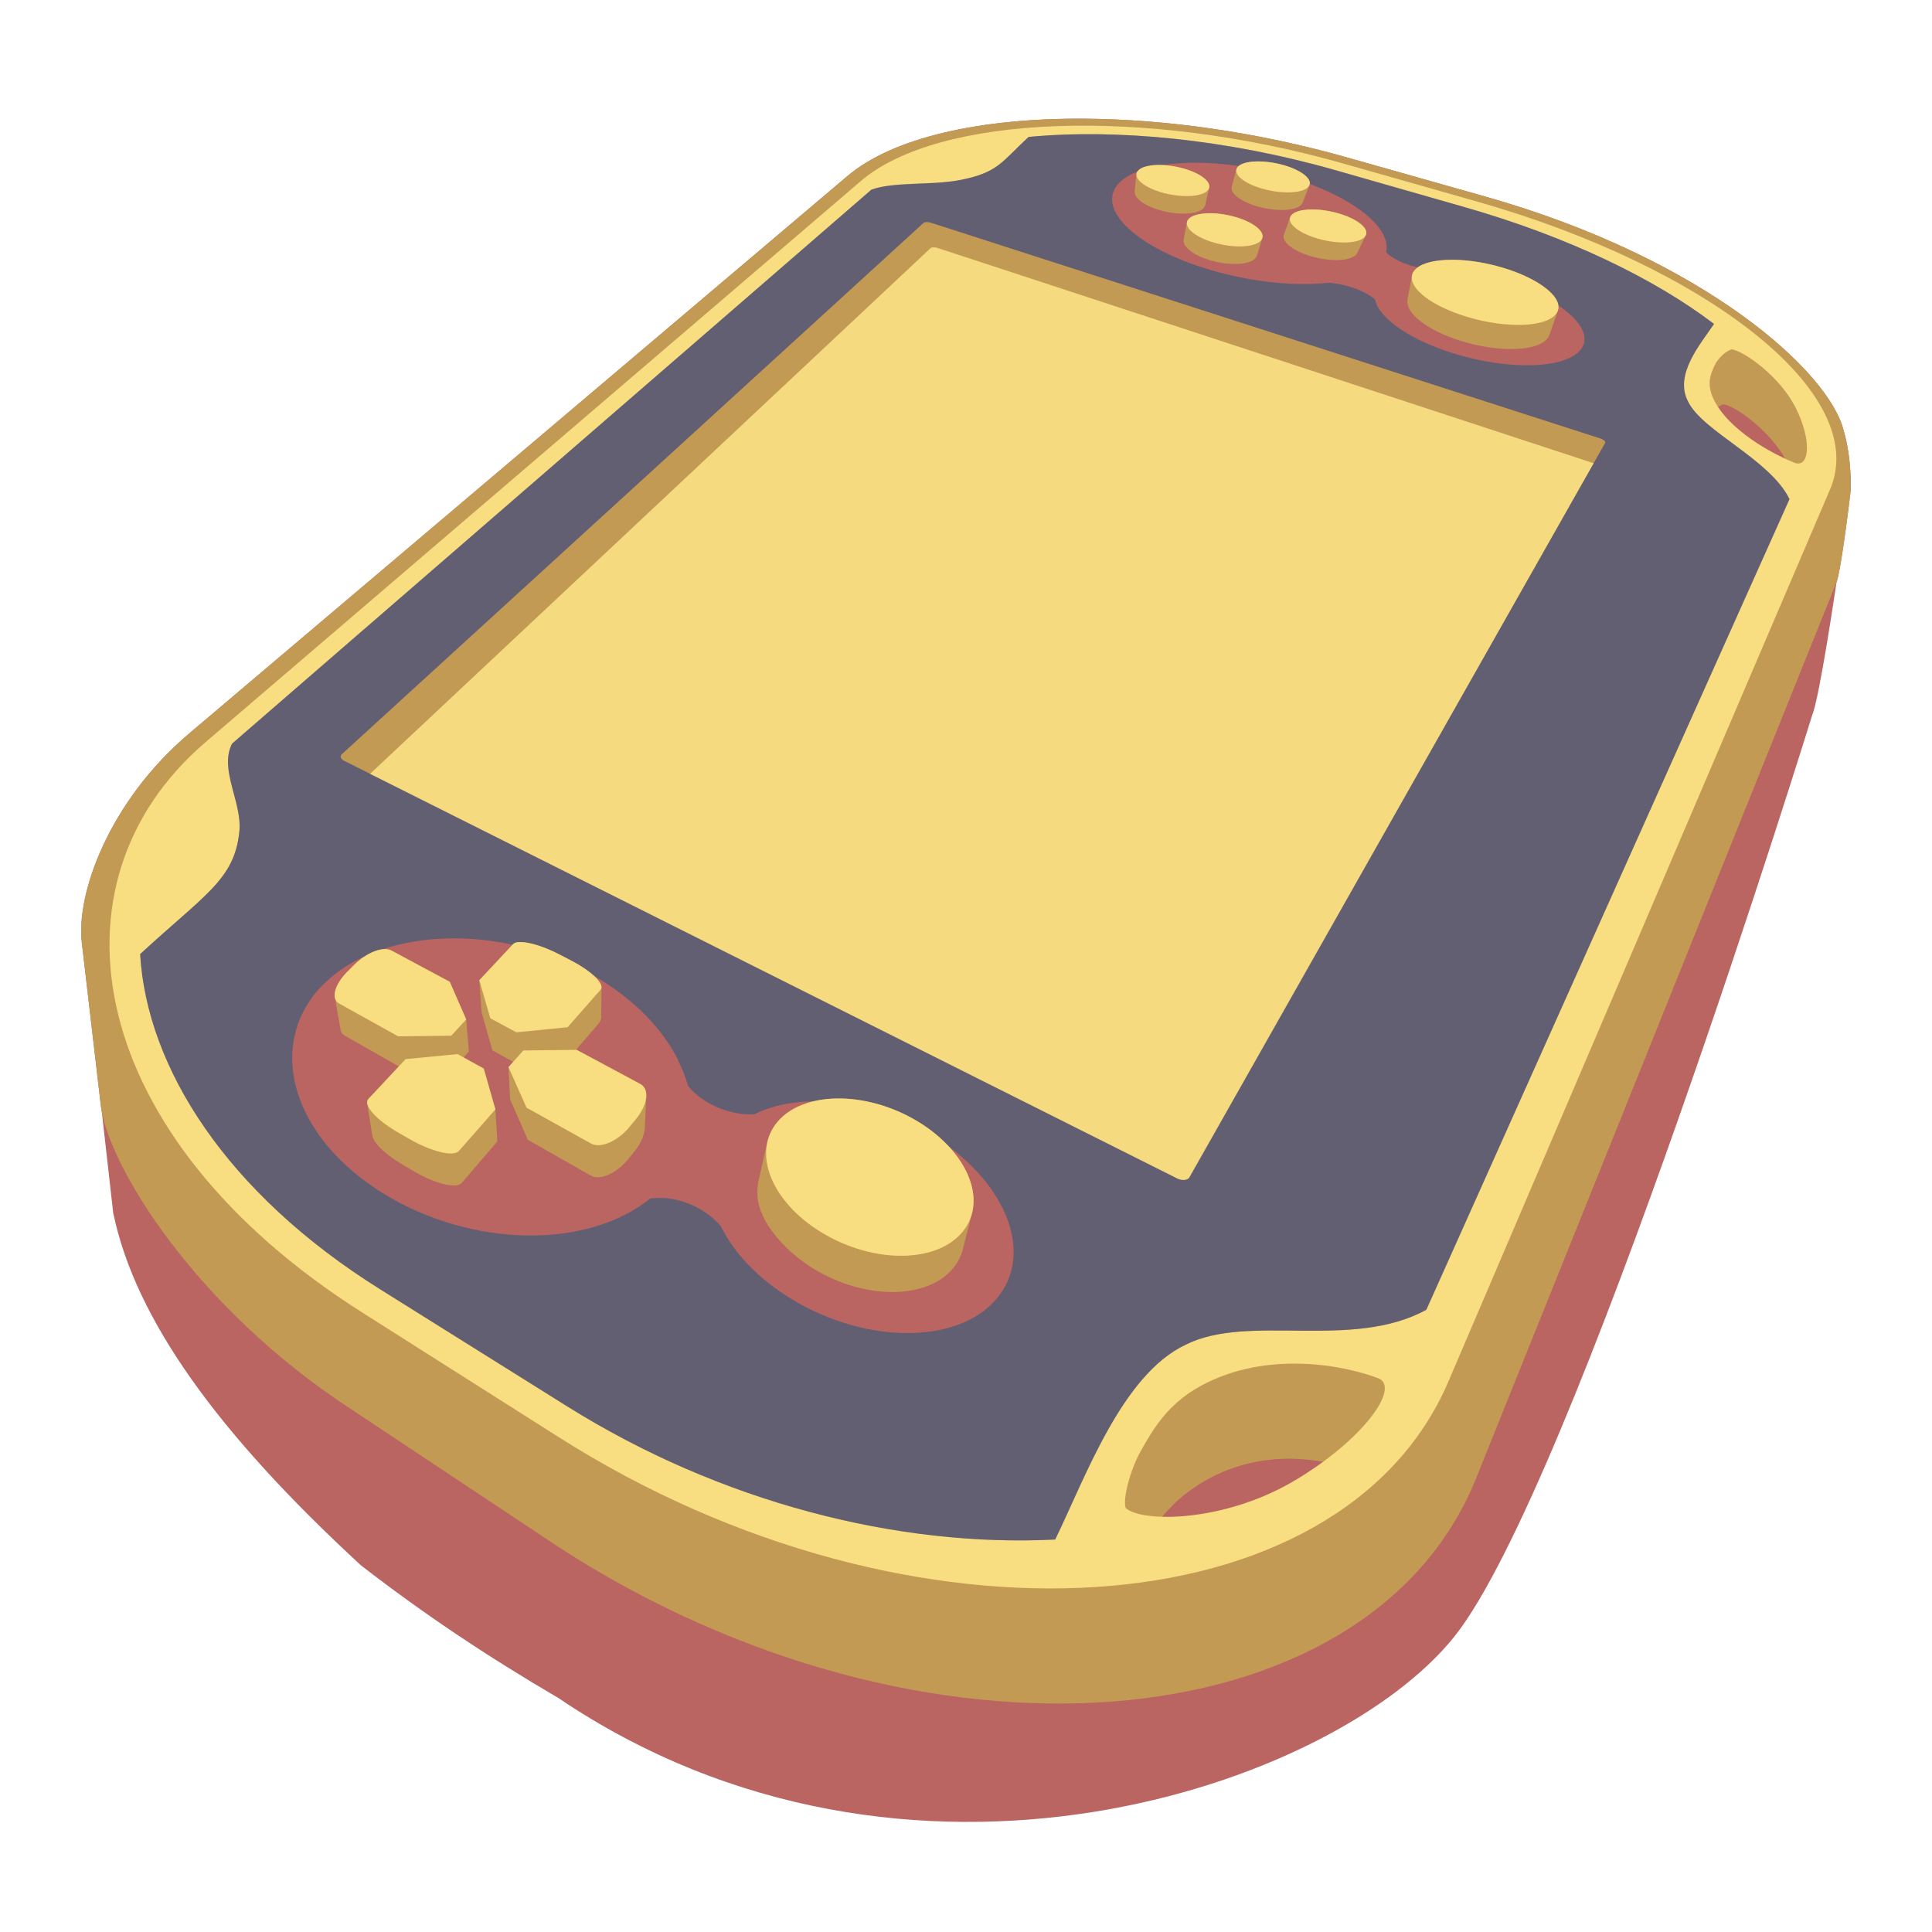 <?xml version="1.0" encoding="UTF-8" standalone="no"?>
<svg
   xmlns:dc="http://purl.org/dc/elements/1.1/"
   xmlns:cc="http://creativecommons.org/ns#"
   xmlns:rdf="http://www.w3.org/1999/02/22-rdf-syntax-ns#"
   xmlns:svg="http://www.w3.org/2000/svg"
   xmlns="http://www.w3.org/2000/svg"
   xmlns:sodipodi="http://sodipodi.sourceforge.net/DTD/sodipodi-0.dtd"
   xmlns:inkscape="http://www.inkscape.org/namespaces/inkscape"
   viewBox="0 0 192 192"
   version="1.1"
   id="svg16"
   sodipodi:docname="vita3k.svg"
   inkscape:version="0.92.4 (5da689c313, 2019-01-14)">
  <sodipodi:namedview
     pagecolor="#ffffff"
     bordercolor="#666666"
     borderopacity="1"
     objecttolerance="10"
     gridtolerance="10"
     guidetolerance="10"
     inkscape:pageopacity="0"
     inkscape:pageshadow="2"
     inkscape:window-width="1920"
     inkscape:window-height="1017"
     id="namedview18"
     showgrid="false"
     inkscape:zoom="4.1676432"
     inkscape:cx="18.495518"
     inkscape:cy="91.020745"
     inkscape:window-x="-8"
     inkscape:window-y="-8"
     inkscape:window-maximized="1"
     inkscape:current-layer="svg16"
     inkscape:snap-global="false">
    <inkscape:grid
       type="xygrid"
       id="grid827"
       spacingx="4"
       spacingy="4" />
  </sodipodi:namedview>
  <defs
     id="defs4">
    <style
       id="style2">.a{fill:none;stroke:#b1b5bd;stroke-linecap:round;stroke-linejoin:round;isolation:isolate;opacity:0.63;}</style>
  </defs>
  <path
     inkscape:connector-curvature="0"
     style="fill:#ba6561;fill-opacity:1;stroke:none;stroke-width:0.892;stroke-linecap:round;stroke-linejoin:round;stroke-miterlimit:4;stroke-dasharray:none;stroke-dashoffset:0;stroke-opacity:1"
     d="M 107.82,11.796 C 97.457,11.721 88.757,13.648 84.206,17.502 L 18.797,72.894 C 10.871,79.606 7.536,88.795 8.134,93.705 l 1.895,16.238 c 0.022,0.176 0.052,0.361 0.088,0.551 l 1.143,10.136 h 0.011 c 2.185,10.391 10.248,21.718 24.615,34.945 6.215,4.809 12.446,8.978 19.589,13.161 34.77,23.507 77.193,8.773 89.058,-6.097 11.865,-14.87 35.568,-91.594 35.568,-91.594 0.737,-1.761 2.409,-13.186 2.409,-13.186 0.389,-0.956 1.133,-6.751 1.42,-9.194 0,0 0.108,-3.095 -0.706,-5.862 -1.42,-5.842 -13.825,-17.103 -35.598,-23.263 l -13.783,-3.9 c -8.9,-2.518 -17.964,-3.786 -26.023,-3.844 z"
     id="path6160"
     inkscape:label="bottom" />
  <path
     style="fill:#c39a54;fill-opacity:1;stroke:none;stroke-width:0.899;stroke-linecap:round;stroke-linejoin:round;stroke-miterlimit:4;stroke-dasharray:none;stroke-dashoffset:0;stroke-opacity:1"
     d="M 107.82,11.796 C 97.457,11.721 88.757,13.648 84.206,17.502 L 18.797,72.894 C 10.871,79.606 7.536,88.795 8.134,93.705 l 1.895,16.238 c 0.739,5.854 9.325,20.018 25.023,30.205 l 20.454,13.589 c 36.219,23.503 80.391,19.665 91.13,-6.685 l 35.874,-89.193 c 0.389,-0.956 1.133,-6.751 1.42,-9.194 0,0 0.108,-3.095 -0.706,-5.862 -1.42,-5.842 -13.825,-17.103 -35.598,-23.263 l -13.783,-3.9 c -8.9,-2.518 -17.964,-3.786 -26.023,-3.844 z m 63.477,28.387 c 1.234,0.218 4.506,2.553 6.14,5.445 -2.135,-0.991 -5.209,-2.842 -6.731,-5.157 0.198,-0.136 0.43,-0.259 0.591,-0.288 z m -43.025,104.783 c 1.112,0.013 2.328,0.136 3.34,0.321 -0.944,0.689 -2.064,1.464 -3.171,2.104 -4.54,2.625 -9.668,3.532 -13.03,3.435 0.666,-0.798 1.494,-1.656 2.376,-2.342 3.195,-2.486 6.645,-3.426 9.835,-3.513 0.219,-0.006 0.435,-0.008 0.65,-0.005 z"
     id="path6162"
     inkscape:connector-curvature="0"
     sodipodi:nodetypes="ccccccccccccccccccccccccc"
     inkscape:label="metal edge" />
  <path
     inkscape:connector-curvature="0"
     style="fill:#f9de81;fill-opacity:1;stroke:none;stroke-width:0.976;stroke-linecap:round;stroke-linejoin:round;stroke-miterlimit:4;stroke-dasharray:none;stroke-dashoffset:0;stroke-opacity:1"
     d="M 20.415,73.767 C 3.995,87.827 8.544,113.019 35.956,130.407 c 0,0 19.637,12.457 19.637,12.457 34.977,22.187 77.72,19.27 88.345,-5.565 0,0 37.932,-88.665 37.932,-88.665 4.107,-9.599 -12.505,-22.183 -35.026,-28.586 0,0 -13.391,-3.807 -13.391,-3.807 -19.674,-5.594 -40.17,-4.872 -47.905,1.753 0,0 -65.134,55.774 -65.134,55.774 m 92.991,70.371 c 1.063,-1.874 2.516,-4.543 5.881,-6.388 6.595,-3.615 14.395,-2.08 17.844,-0.718 1.941,1.159 -2.045,6.388 -8.747,10.263 -6.894,3.986 -14.882,4.023 -16.518,2.573 -0.296,-0.982 0.462,-3.831 1.539,-5.731 0,0 0,0 0,0 M 170.403,36.303 c 0.331,-0.714 1.188,-1.492 1.715,-1.586 1.285,0.227 4.754,2.699 6.311,5.76 1.615,3.176 1.439,5.944 -0.003,5.548 -2.276,-0.892 -6.718,-3.298 -8.172,-6.439 -0.707,-1.528 -0.185,-2.562 0.15,-3.283 0,0 0,0 0,0"
     id="path6164"
     inkscape:label="metal top" />
  <path
     inkscape:connector-curvature="0"
     id="path6166"
     d="m 23.158,73.819 c -0.039,0.028 -0.067,0.059 -0.099,0.088 -1.319,2.59 1.058,5.867 0.72,8.798 -0.507,4.73 -3.45,6.198 -9.853,12.114 0.663,11.282 8.582,23.754 23.832,33.298 0,0 18.607,11.646 18.607,11.646 15.22,9.526 32.808,14.021 48.498,13.236 2.998,-6.145 6.632,-16.39 12.975,-19.365 6.231,-3.14 16.508,0.588 23.909,-3.469 0,0 36.091,-80.564 36.091,-80.564 -1.939,-3.957 -8.622,-6.72 -10.07,-9.678 -1.438,-2.693 1.237,-5.74 2.571,-7.73 -5.996,-4.567 -14.652,-8.709 -24.755,-11.599 0,0 -12.807,-3.664 -12.807,-3.664 -10.878,-3.112 -21.834,-4.15 -30.55,-3.324 -2.73,2.497 -3.005,3.576 -7.001,4.317 -2.586,0.489 -6.513,0.132 -8.628,0.926 -0.039,0.024 -0.055,0.045 -0.079,0.067 0,0 -63.359,54.901 -63.359,54.901"
     style="fill:#56595b;fill-opacity:1;stroke:none;stroke-width:2.928;stroke-linecap:round;stroke-linejoin:round;stroke-miterlimit:4;stroke-dasharray:none;stroke-dashoffset:0;stroke-opacity:1"
     inkscape:label="face" />
  <path
     inkscape:connector-curvature="0"
     id="path6166-8"
     d="m 23.158,73.819 c -0.039,0.028 -0.067,0.059 -0.099,0.088 -1.319,2.59 1.058,5.867 0.72,8.798 -0.507,4.73 -3.45,6.198 -9.853,12.114 0.663,11.282 8.582,23.754 23.832,33.298 0,0 18.607,11.646 18.607,11.646 15.22,9.526 32.808,14.021 48.498,13.236 2.998,-6.145 6.632,-16.39 12.975,-19.365 6.231,-3.14 16.508,0.588 23.909,-3.469 0,0 36.091,-80.564 36.091,-80.564 -1.939,-3.957 -8.622,-6.72 -10.07,-9.678 -1.438,-2.693 1.237,-5.74 2.571,-7.73 -5.996,-4.567 -14.652,-8.709 -24.755,-11.599 0,0 -12.807,-3.664 -12.807,-3.664 -10.878,-3.112 -21.834,-4.15 -30.55,-3.324 -2.73,2.497 -3.005,3.576 -7.001,4.317 -2.586,0.489 -6.513,0.132 -8.628,0.926 -0.039,0.024 -0.055,0.045 -0.079,0.067 0,0 -63.359,54.901 -63.359,54.901"
     style="fill:#8c72bd;fill-opacity:1;stroke:none;stroke-width:2.928;stroke-linecap:round;stroke-linejoin:round;stroke-miterlimit:4;stroke-dasharray:none;stroke-dashoffset:0;stroke-opacity:1;opacity:0.25"
     inkscape:label="face" />
  <path
     sodipodi:nodetypes="cccccccccccccccccccccccccccccccccccc"
     inkscape:connector-curvature="0"
     d="m 111.265,18.136 c 2.341,-2.358 9.668,-2.624 16.606,-0.611 6.239,1.81 10.461,4.976 9.88,7.548 0.821,0.853 2.567,1.499 4.343,1.71 0.495,-0.008 1.012,0.008 1.544,0.044 0,0 0.615,0.046 0.615,0.046 1.651,0.155 3.391,0.497 5.066,0.996 5.555,1.656 9.15,4.645 7.894,6.691 -1.289,2.098 -7.12,2.338 -12.876,0.525 -3.233,-1.018 -5.831,-2.515 -7.027,-4.02 0,0 -0.122,-0.148 -0.122,-0.148 -0.288,-0.395 -0.469,-0.781 -0.543,-1.149 -0.905,-0.824 -2.77,-1.521 -4.555,-1.671 -0.669,0.074 -1.378,0.117 -2.121,0.126 0,0 -0.04,5.51e-4 -0.04,5.51e-4 -3.192,0.045 -6.823,-0.513 -10.151,-1.553 -7.242,-2.271 -10.938,-6.097 -8.519,-8.532 0,0 0,1.16e-4 0,1.16e-4 M 32.124,97.832 c -5.775,5.815 -3.291,15.198 6.213,20.92 8.708,5.234 20.007,5.39 26.29,0.353 2.627,-0.333 5.321,0.823 6.994,2.725 0.316,0.642 0.696,1.279 1.138,1.906 0,0 0.526,0.719 0.526,0.719 1.503,1.893 3.536,3.603 5.91,4.96 7.952,4.54 17.295,3.966 20.492,-1.238 3.073,-5.002 -0.876,-12.21 -8.484,-16.153 -4.241,-2.193 -9.024,-3.047 -12.982,-2.331 0,0 -0.398,0.068 -0.398,0.068 -1.04,0.221 -2.001,0.55 -2.86,0.981 -2.418,0.123 -5.165,-1.033 -6.601,-2.85 -0.233,-0.851 -0.564,-1.698 -0.985,-2.532 0,0 0,-0.039 0,-0.039 -1.767,-3.519 -5.091,-6.663 -9.302,-8.867 -9.089,-4.745 -20.44,-4.155 -25.934,1.378 0,0 0,-1.18e-4 0,-1.18e-4"
     style="fill:#ba6561;fill-opacity:1;stroke:none;stroke-width:3.194;stroke-linecap:round;stroke-linejoin:round;stroke-miterlimit:4;stroke-dasharray:none;stroke-dashoffset:0;stroke-opacity:1"
     id="path6168"
     inkscape:label="button surrounds" />
  <path
     inkscape:connector-curvature="0"
     style="fill:#c39a54;fill-opacity:1;stroke:none;stroke-width:5.758;stroke-linecap:round;stroke-linejoin:round;stroke-miterlimit:4;stroke-dasharray:none;stroke-dashoffset:0;stroke-opacity:1"
     d="m 33.966,74.956 c 0,0 57.811,-52.801 57.811,-52.801 0.114,-0.105 0.432,-0.117 0.711,-0.028 0,0 66.506,21.434 66.506,21.434 0.367,0.118 0.598,0.323 0.52,0.461 0,0 -41.437,72.988 -41.437,72.988 -0.158,0.278 -0.671,0.307 -1.151,0.067 0,0 -82.742,-41.48 -82.742,-41.48 -0.331,-0.165 -0.426,-0.452 -0.217,-0.642 0,0 0,0 0,0"
     id="path6170"
     inkscape:label="screen inset" />
  <path
     inkscape:connector-curvature="0"
     id="path6172"
     style="fill:#c39a54;fill-opacity:1;stroke:none;stroke-width:2.513;stroke-linecap:round;stroke-linejoin:round;stroke-miterlimit:4;stroke-dasharray:none;stroke-dashoffset:0;stroke-opacity:1"
     d="m 51.603,93.623 c -0.29,0.013 -0.504,0.081 -0.621,0.209 l -3.349,3.584 -6.5e-4,8.44e-4 6.5e-4,0.004 0.23,3.181 1.07,3.778 2.067,1.142 -0.469,0.528 6.5e-4,0.003 0.163,3.181 1.753,4.031 6.261,3.561 c 0.92,0.524 2.604,-0.231 3.76,-1.678 l 0.628,-0.785 c 0.585,-0.732 0.907,-1.491 0.964,-2.126 h 0.012 l 0.145,-3.113 -0.006,-0.002 c 0.078,-0.631 -0.109,-1.147 -0.577,-1.398 l -6.327,-3.393 v -9.1e-4 l -0.066,9.1e-4 2.288,-2.665 c 0.106,-0.133 0.196,-0.354 0.212,-0.466 l 0.039,-3.096 h -0.005 c 0.006,-0.623 -1.239,-1.73 -3.065,-2.673 L 55.566,94.841 C 54.012,94.038 52.472,93.583 51.603,93.623 Z M 38.353,94.322 c -0.887,-0.043 -2.166,0.569 -3.175,1.583 l -0.686,0.689 c -0.867,0.872 -1.307,1.806 -1.228,2.457 h -9.09e-4 l 9.09e-4,0.003 0.598,3.366 c 0.028,0.136 0.156,0.361 0.396,0.497 l 5.377,3.059 -3.021,3.234 c -0.117,0.122 -0.148,0.285 -0.111,0.475 -1.3e-5,-2e-5 -0.004,2e-5 -0.004,0 3.95e-4,-0.02 0.475,3.013 0.475,3.013 h 0.012 c -0.035,0.694 1.13,1.918 2.927,2.982 l 1.158,0.687 c 2.134,1.264 4.291,1.8 4.813,1.192 l 3.543,-4.128 -0.194,-3.182 v -0.003 c 0,0 -6.49e-4,0 -6.49e-4,0 l -1.16,-4.055 -2.006,-1.107 0.527,-0.584 -0.261,-3.183 6.49e-4,-9.1e-4 -1.634,-3.745 -5.803,-3.111 c -0.155,-0.083 -0.339,-0.128 -0.544,-0.138 z M 124.794,16.047 c -0.819,0.029 -1.474,0.206 -1.773,0.523 -0.095,0.1 -0.143,0.21 -0.158,0.324 l -0.003,-6.49e-4 -0.453,1.658 0.003,0.002 c -0.188,0.624 0.81,1.441 2.469,1.935 1.896,0.564 3.904,0.489 4.467,-0.167 0.063,-0.073 0.098,-0.151 0.12,-0.231 l 0.008,0.003 0.683,-1.762 -0.003,-6.49e-4 c 0.162,-0.631 -0.902,-1.44 -2.6,-1.922 -0.957,-0.271 -1.94,-0.389 -2.76,-0.36 z m -9.851,0.352 c -0.823,0.029 -1.491,0.207 -1.811,0.525 -0.114,0.113 -0.173,0.237 -0.189,0.366 l -0.003,-6.49e-4 -0.182,1.723 0.016,0.004 c -0.094,0.61 0.824,1.366 2.363,1.834 1.862,0.567 3.88,0.491 4.487,-0.169 0.051,-0.055 0.073,-0.116 0.101,-0.176 l 0.016,0.004 0.011,-0.048 c 0.012,-0.036 0.02,-0.072 0.028,-0.11 l 0.396,-1.696 -0.008,-0.002 c 0.157,-0.628 -0.846,-1.42 -2.485,-1.895 -0.941,-0.273 -1.918,-0.391 -2.741,-0.362 z m 15.206,4.421 c -0.845,0.031 -1.515,0.22 -1.811,0.557 -0.064,0.073 -0.105,0.151 -0.13,0.231 l -0.005,-6.49e-4 -0.628,1.772 h 0.002 c -0.17,0.665 0.893,1.533 2.624,2.06 1.98,0.603 4.051,0.521 4.609,-0.179 0.024,-0.028 0.024,-0.059 0.041,-0.087 l 0.016,0.003 0.854,-1.778 c 0.006,-0.011 0.011,-0.023 0.016,-0.035 l 0.01,-0.02 -0.003,-6.49e-4 c 0.271,-0.684 -0.878,-1.602 -2.73,-2.139 -0.999,-0.29 -2.02,-0.416 -2.865,-0.384 z M 119.986,21.195 c -0.849,0.031 -1.532,0.22 -1.852,0.559 -0.094,0.1 -0.147,0.207 -0.171,0.319 l -0.003,-6.49e-4 -0.331,1.743 0.008,0.002 c -0.137,0.66 0.857,1.496 2.506,2.01 1.944,0.606 4.026,0.525 4.63,-0.179 0.066,-0.077 0.105,-0.16 0.131,-0.245 l 0.008,0.002 0.534,-1.735 c 0.007,-0.021 0.015,-0.042 0.02,-0.063 l 0.006,-0.02 -0.003,-6.49e-4 c 0.119,-0.668 -0.942,-1.503 -2.638,-2.006 -0.981,-0.291 -1.996,-0.417 -2.845,-0.386 z m 24.445,4.625 c -1.86,-0.018 -3.328,0.351 -3.889,1.087 -0.132,0.174 -0.205,0.359 -0.229,0.554 l -0.003,-6.49e-4 -0.428,2.281 0.008,0.003 c -0.296,1.31 1.853,3.062 5.274,4.13 3.878,1.21 7.803,1.052 8.699,-0.351 0.042,-0.065 0.068,-0.133 0.095,-0.202 l 0.008,0.002 0.02,-0.053 c 0.003,-0.008 0.004,-0.015 0.008,-0.023 l 0.847,-2.424 -0.006,-0.002 c 0.404,-1.36 -1.982,-3.192 -5.596,-4.249 -1.677,-0.491 -3.361,-0.739 -4.807,-0.753 z M 83.58,109.167 c -2.779,-0.05 -5.204,0.816 -6.5,2.555 -0.416,0.558 -0.688,1.172 -0.83,1.821 l -0.003,-0.002 -0.795,3.5 c -0.024,0.096 -0.245,0.833 -0.174,1.847 0.055,0.796 0.374,2.002 1.403,3.408 1.029,1.407 2.593,2.915 4.681,4.088 5.338,2.997 11.52,2.601 13.719,-0.842 0.295,-0.462 0.493,-0.954 0.559,-1.21 l 0.96,-3.76 -0.002,-9.1e-4 c 0.828,-3.214 -1.729,-7.237 -6.256,-9.607 -2.227,-1.166 -4.602,-1.758 -6.764,-1.796 z"
     inkscape:label="button edges" />
  <path
     inkscape:connector-curvature="0"
     id="path6174"
     style="fill:#f9de81;fill-opacity:1;stroke:none;stroke-width:2.543;stroke-linecap:round;stroke-linejoin:round;stroke-miterlimit:4;stroke-dasharray:none;stroke-dashoffset:0;stroke-opacity:1"
     d="m 47.633,97.417 c 0,0 1.096,3.779 1.096,3.779 0,0 2.581,1.393 2.581,1.393 0,0 5.097,-0.503 5.097,-0.503 0,0 3.278,-3.731 3.278,-3.731 0.465,-0.529 -0.87,-1.836 -2.974,-2.923 0,0 -1.144,-0.591 -1.144,-0.591 -2.073,-1.071 -4.119,-1.523 -4.584,-1.009 0,0 -3.35,3.584 -3.35,3.584 m -7.322,7.836 c 0,0 5.161,-0.496 5.161,-0.496 0,0 2.6,1.436 2.6,1.436 0,0 1.161,4.058 1.161,4.058 0,0 -3.626,4.128 -3.626,4.128 -0.535,0.608 -2.742,0.073 -4.927,-1.191 0,0 -1.187,-0.687 -1.187,-0.687 -2.15,-1.244 -3.436,-2.713 -2.88,-3.29 0,0 3.698,-3.957 3.698,-3.957 m 16.995,-0.921 c 0,0 -5.303,0.063 -5.303,0.063 0,0 -1.471,1.655 -1.471,1.655 0,0 1.794,4.029 1.794,4.029 0,0 6.409,3.562 6.409,3.562 0.942,0.524 2.666,-0.23 3.85,-1.677 0,0 0.642,-0.785 0.642,-0.785 1.162,-1.421 1.336,-2.955 0.407,-3.454 0,0 -6.328,-3.393 -6.328,-3.393 M 44.699,97.571 c 0,0 1.634,3.745 1.634,3.745 0,0 -1.491,1.612 -1.491,1.612 0,0 -5.272,0.062 -5.272,0.062 0,0 -5.865,-3.259 -5.865,-3.259 -0.834,-0.463 -0.476,-1.867 0.787,-3.137 0,0 0.686,-0.689 0.686,-0.689 1.242,-1.248 2.894,-1.888 3.719,-1.445 0,0 5.802,3.111 5.802,3.111 M 117.683,16.761 c 1.895,0.549 2.944,1.524 2.325,2.177 -0.625,0.659 -2.7,0.735 -4.617,0.168 -1.902,-0.563 -2.906,-1.54 -2.26,-2.182 0.64,-0.636 2.67,-0.709 4.552,-0.163 0,0 0,0 0,0 m 15.33,4.443 c 2.013,0.584 3.2,1.618 2.631,2.313 -0.574,0.701 -2.707,0.781 -4.745,0.178 -2.022,-0.598 -3.161,-1.637 -2.563,-2.318 0.593,-0.675 2.678,-0.752 4.676,-0.173 0,0 0,0 0,0 m -2.993,-2.63 c -0.58,0.656 -2.647,0.732 -4.598,0.167 -1.936,-0.56 -3.003,-1.533 -2.401,-2.172 0.597,-0.633 2.618,-0.706 4.533,-0.163 1.929,0.547 3.041,1.517 2.466,2.167 0,0 0,0 0,0 m -4.709,5.33 c -0.622,0.704 -2.764,0.784 -4.766,0.178 -1.985,-0.601 -3.057,-1.644 -2.412,-2.328 0.639,-0.678 2.733,-0.755 4.696,-0.174 1.978,0.586 3.097,1.626 2.481,2.323 0,0 0,0 0,0 m 23.926,2.669 c 3.89,1.138 6.363,3.174 5.458,4.553 -0.921,1.403 -4.953,1.563 -8.938,0.352 -3.926,-1.192 -6.231,-3.241 -5.216,-4.571 0.998,-1.308 4.863,-1.456 8.697,-0.334 0,0 0,0 0,0 M 90.343,110.964 c 5.204,2.724 7.807,7.633 5.655,10.986 -2.21,3.444 -8.486,3.822 -13.847,0.824 -5.238,-2.928 -7.434,-7.883 -5.071,-11.053 2.304,-3.09 8.174,-3.422 13.263,-0.757 0,0 0,0 0,0"
     inkscape:label="button tops" />
  <path
     sodipodi:nodetypes="ccccccc"
     id="path6176"
     d="m 92.472,24.666 c 0.112,-0.103 0.421,-0.115 0.693,-0.028 l 65.207,21.397 c -13.543,23.925 -26.633,47.055 -40.175,70.98 -0.154,0.273 -0.715,0.34 -1.183,0.104 C 89.876,103.516 63.92,90.502 36.781,76.899 Z"
     style="display:inline;opacity:0.95;fill:#f9de81;fill-opacity:1;stroke:none;stroke-width:5.633;stroke-linecap:round;stroke-linejoin:round;stroke-miterlimit:4;stroke-dasharray:none;stroke-dashoffset:0;stroke-opacity:1"
     inkscape:connector-curvature="0"
     inkscape:label="screen" />
</svg>
